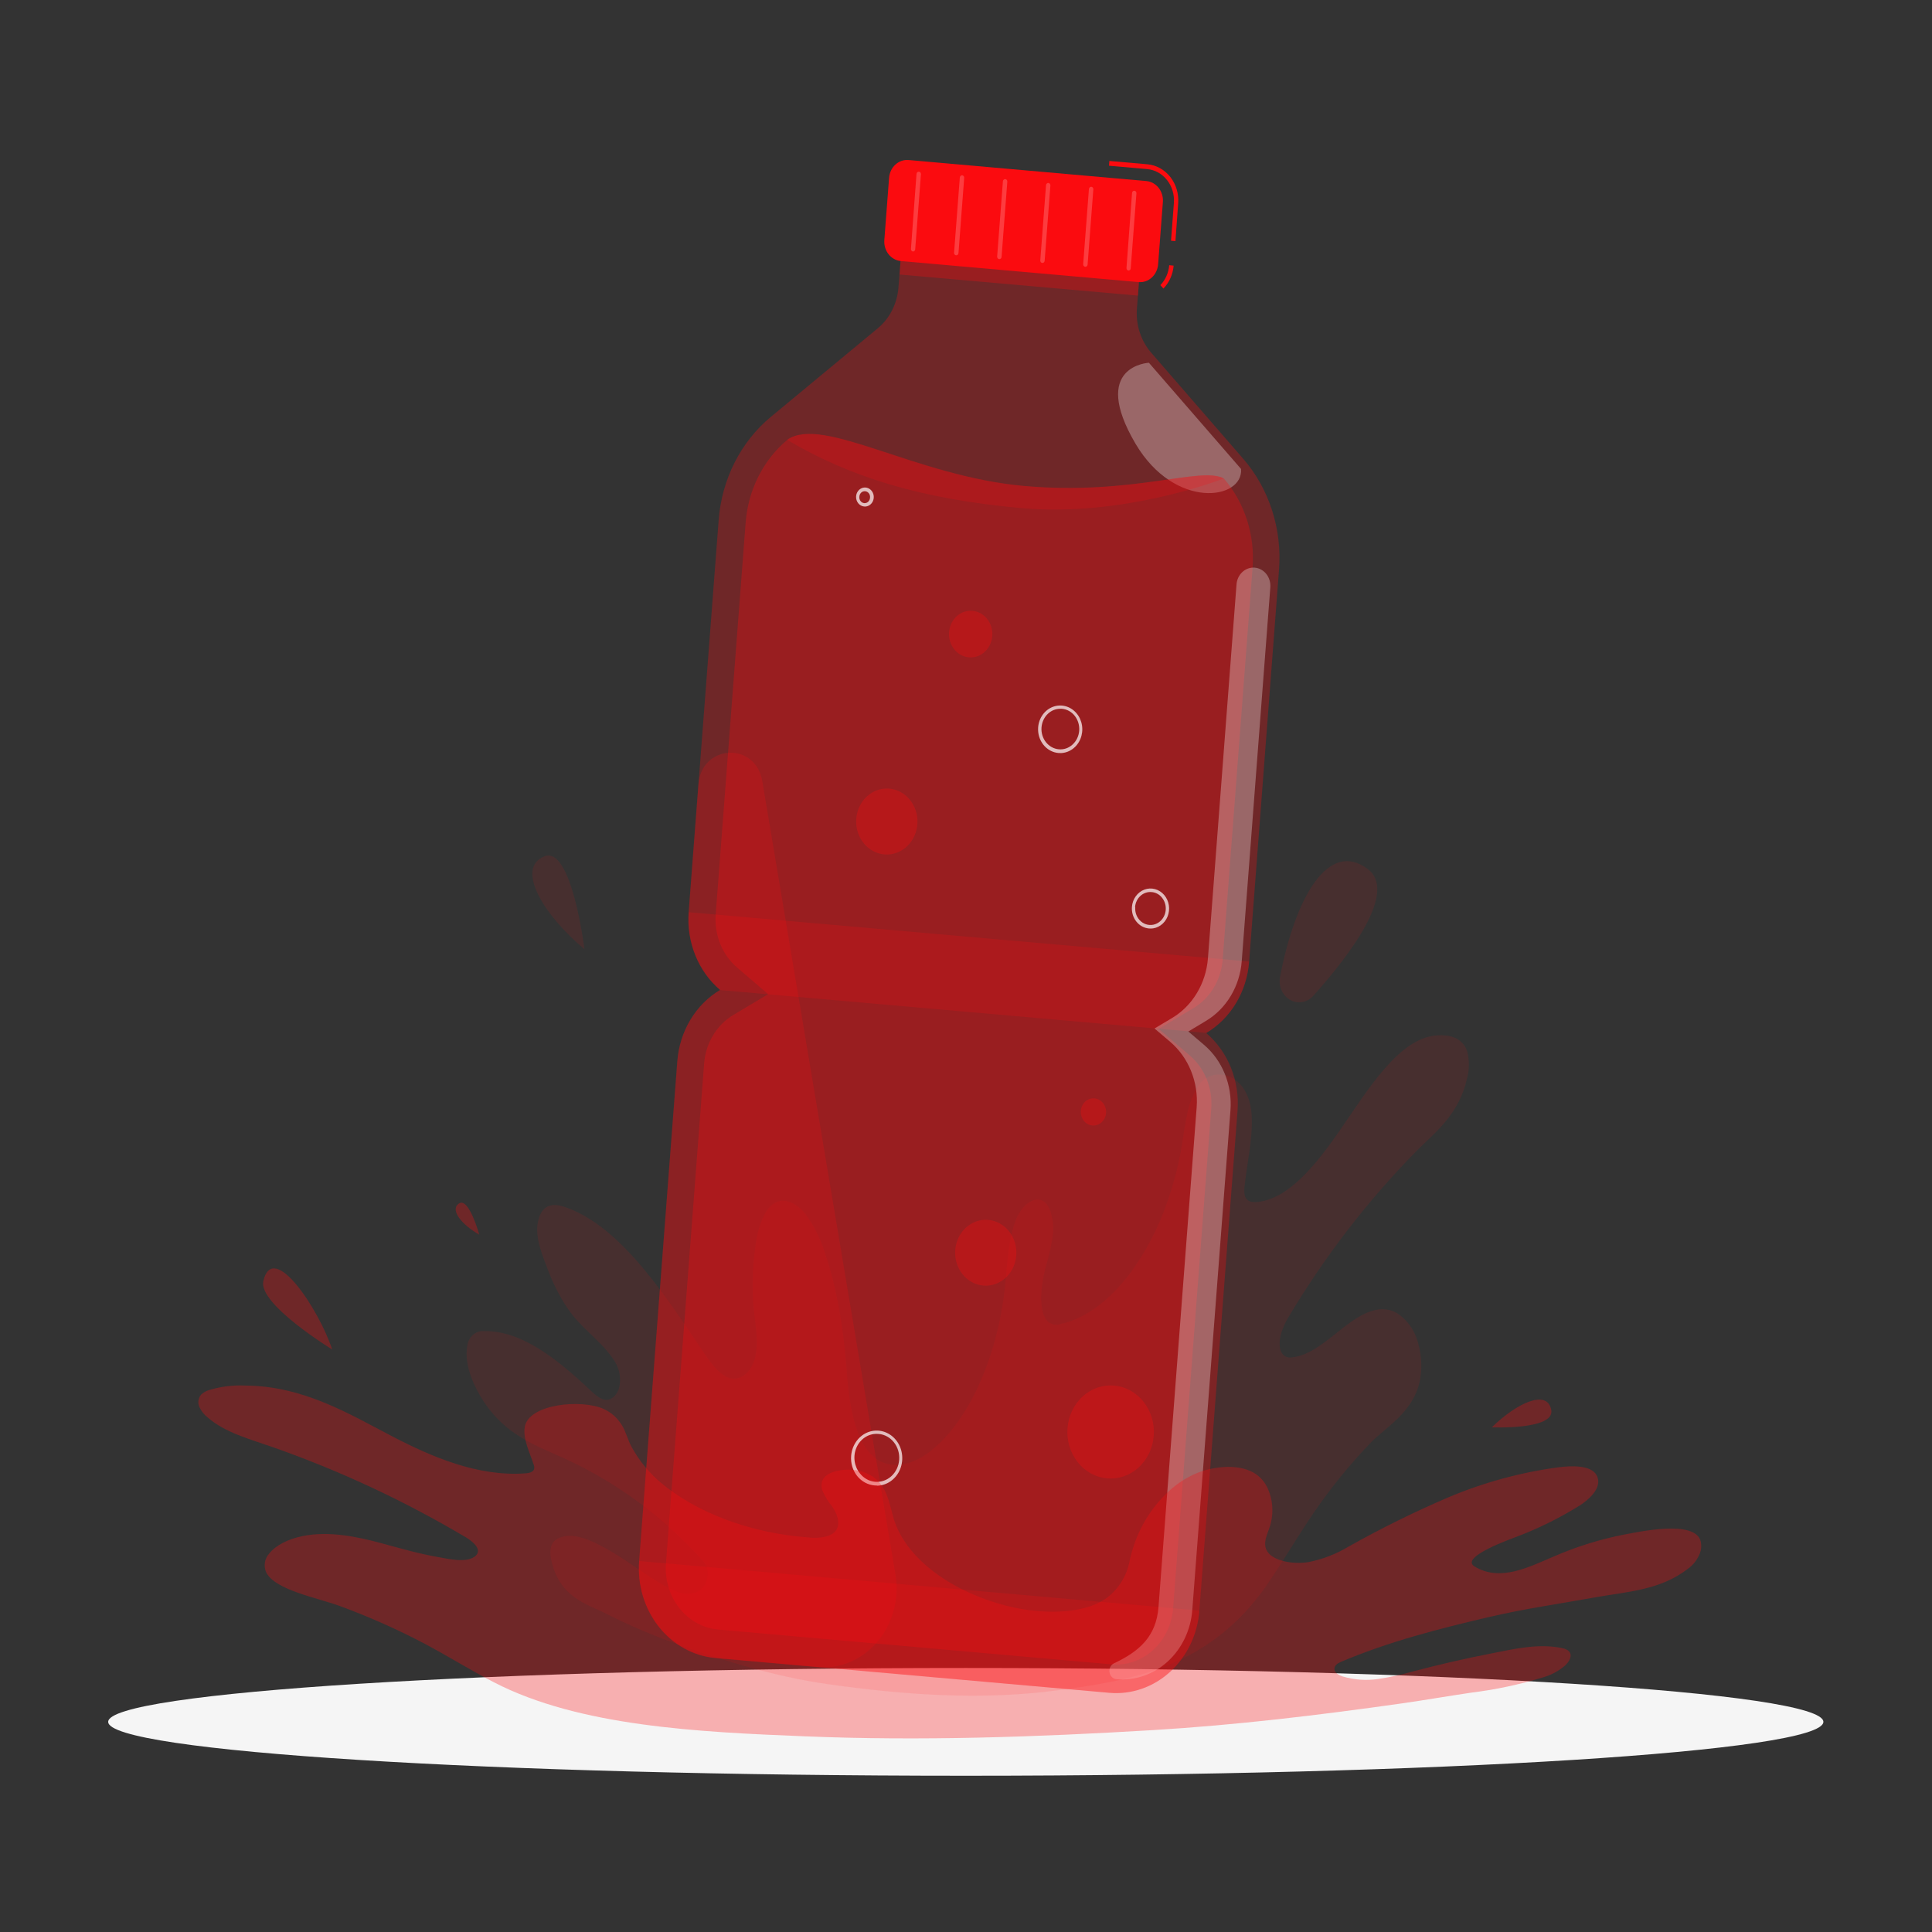 <svg width="500" height="500" viewBox="0 0 500 500" fill="none" xmlns="http://www.w3.org/2000/svg">
<rect x="0" y="0" width="500" height="500" fill="#333333" stroke="none"/>
<path d="M249.945 459.56C372.522 459.56 471.89 453.317 471.89 445.616C471.89 437.915 372.522 431.673 249.945 431.673C127.368 431.673 28 437.915 28 445.616C28 453.317 127.368 459.56 249.945 459.56Z" fill="#F5F5F5"/>
<path opacity="0.1" d="M120.938 348.269C121.078 347.161 121.606 346.152 122.415 345.449C123.223 344.746 124.251 344.402 125.288 344.488C135.086 344.34 144.255 351.78 152.76 359.774C154.649 361.536 156.698 363.371 158.816 361.511C159.471 360.927 159.949 360.147 160.189 359.269C160.556 357.834 160.556 356.319 160.189 354.884C159.877 353.702 159.352 352.597 158.644 351.632C154.947 346.397 150.448 343.872 146.796 338.464C144.751 335.371 143.056 332.025 141.748 328.499C140.604 325.383 138.314 320.37 139.23 316.182C140.249 311.144 143.74 311.587 145.858 312.265C152.554 314.42 158.804 319.557 164.482 325.95C170.537 332.749 176.02 340.94 181.481 349.095C183.541 352.174 185.716 355.364 188.349 356.485C190.982 357.606 194.313 355.783 195.423 351.324C196.533 346.865 195.228 341.741 194.954 337.307C194.587 332.015 194.825 326.695 195.663 321.466C196.035 318.705 196.902 316.049 198.216 313.644C201.169 308.976 205.542 310.614 208.404 314.137C210.586 317.085 212.275 320.42 213.395 323.991C216.508 332.934 218.328 343.798 219.118 354.613C219.553 361.067 220.469 367.805 222.941 372.831C226.936 380.936 234.388 380.283 240.169 376.034C250.231 368.643 257.992 351.94 260.064 333.266C260.739 327.181 260.911 320.616 262.971 315.504C264.769 311.094 269.382 308.113 271.637 312.868C272.544 315.246 272.799 317.853 272.369 320.382C271.967 322.886 271.397 325.356 270.664 327.773C269.519 331.961 268.374 339.819 271.465 342.258C271.926 342.559 272.442 342.749 272.978 342.813C273.514 342.876 274.056 342.813 274.567 342.628C284.686 340.374 294.096 330.113 300.277 315.812C302.518 310.431 304.229 304.812 305.382 299.048C306.126 295.537 306.435 291.743 307.26 288.245C307.793 285.494 308.862 282.895 310.396 280.62C314.334 275.545 323.423 277.935 323.938 288.812C324.224 295.044 322.667 301.203 322.061 307.362C321.706 311.218 323.915 311.181 325.563 311.057C333.462 310.195 340.444 301.622 346.637 292.704C353.997 282.098 362.148 268.327 372.198 267.933C374.487 267.834 378.299 268.155 379.673 271.961C380.31 274.293 380.31 276.773 379.673 279.105C377.635 288.196 371.66 292.901 367.081 297.385C354.174 310.421 342.82 325.13 333.278 341.174C331.825 343.638 330.325 347.69 331.71 350.117C331.984 350.564 332.375 350.914 332.833 351.122C333.292 351.33 333.797 351.388 334.286 351.287C339.013 350.905 343.443 346.853 347.759 343.502C352.074 340.152 356.974 337.22 361.495 339.807C362.889 340.705 364.103 341.891 365.068 343.297C366.033 344.703 366.729 346.301 367.116 347.998C367.923 350.976 368.053 354.12 367.493 357.163C365.834 365.526 358.656 369.296 354.707 373.41C349.269 379.055 344.291 385.191 339.826 391.751C335.705 397.824 331.813 404.475 327.692 410.449C312.811 431.784 292.207 434.949 273.892 437.425C253.963 440.11 233.988 438.657 214.173 435.849C199.761 433.779 185.556 429.357 171.487 424.122C166.657 422.237 161.861 420.18 157.121 417.741C152.028 415.13 144.53 413.516 142.572 403.243C142.16 401.026 142.641 399.228 144.003 398.39C148.227 395.816 154.248 399.265 158.22 401.544C163.703 404.697 168.9 409.193 174.532 411.632C175.439 412.105 176.426 412.377 177.432 412.432C178.439 412.488 179.446 412.324 180.393 411.952C181.319 411.534 182.083 410.786 182.557 409.833C183.155 408.58 183.302 407.132 182.969 405.769C182.734 405.036 182.342 404.374 181.824 403.835C171.734 392.631 159.671 383.703 146.338 377.573C142.046 375.59 137.662 373.964 133.529 371.156C130.189 368.933 127.307 365.999 125.059 362.533C123.055 359.405 119.965 353.554 120.938 348.269Z" fill="#FB0B0F"/>
<path opacity="0.1" d="M339.884 257.721C339.119 258.574 338.116 259.136 337.028 259.321C335.941 259.507 334.826 259.306 333.854 258.749C332.881 258.193 332.104 257.31 331.638 256.236C331.173 255.162 331.046 253.953 331.275 252.794C335.225 232.224 343.81 217.171 354.021 224.944C361.644 230.745 349.694 246.759 339.884 257.721Z" fill="#FB0B0F"/>
<path opacity="0.1" d="M151.26 245.662C140.695 236.843 133.312 224.722 140.844 221.63C147.964 218.674 151.26 245.662 151.26 245.662Z" fill="#FB0B0F"/>
<path opacity="0.3" d="M312.182 267.354C315.305 265.499 317.952 262.841 319.888 259.617C321.823 256.393 322.987 252.703 323.274 248.877L331.012 147.44C331.414 142.226 330.797 136.979 329.202 132.037C327.608 127.094 325.07 122.565 321.752 118.74L297.908 91.259C296.595 89.74 295.59 87.944 294.957 85.985C294.325 84.025 294.078 81.945 294.233 79.877L295.378 65.022L233.668 59.578L232.523 74.359C232.366 76.428 231.81 78.439 230.89 80.263C229.969 82.088 228.705 83.685 227.177 84.953L199.476 107.9C195.624 111.091 192.435 115.112 190.112 119.707C187.79 124.301 186.386 129.368 185.991 134.581L178.241 236.017C177.948 239.838 178.538 243.678 179.958 247.194C181.378 250.71 183.584 253.793 186.38 256.169C183.258 258.023 180.611 260.681 178.677 263.906C176.743 267.13 175.583 270.82 175.3 274.646L165.421 403.982C165.187 407.028 165.514 410.093 166.382 413.002C167.25 415.912 168.642 418.609 170.479 420.939C172.316 423.269 174.562 425.187 177.088 426.583C179.614 427.979 182.371 428.825 185.201 429.074L287.079 438.09C289.909 438.341 292.757 437.99 295.461 437.056C298.165 436.122 300.671 434.624 302.837 432.647C305.002 430.671 306.785 428.254 308.082 425.536C309.379 422.817 310.165 419.851 310.396 416.805L320.275 287.469C320.568 283.658 319.982 279.829 318.57 276.32C317.159 272.812 314.964 269.732 312.182 267.354Z" fill="#FB0B0F"/>
<path opacity="0.3" d="M233.68 59.591L232.805 71.045L294.502 76.503L295.377 65.049L233.68 59.591Z" fill="#FB0B0F"/>
<path opacity="0.3" d="M321.18 121.364L297.336 93.883C297.336 93.883 281.962 94.609 293.901 114.884C304.078 132.043 321.809 129.37 321.18 121.364Z" fill="white"/>
<path opacity="0.2" d="M165.433 403.995C165.199 407.04 165.526 410.105 166.393 413.015C167.261 415.924 168.654 418.621 170.491 420.951C172.328 423.282 174.573 425.199 177.099 426.595C179.626 427.991 182.383 428.837 185.213 429.086L287.091 438.102C292.806 438.607 298.473 436.647 302.846 432.656C307.218 428.664 309.939 422.967 310.408 416.817L165.433 403.995Z" fill="#FB0B0F"/>
<path opacity="0.3" d="M316.727 123.827C319.39 126.902 321.427 130.541 322.708 134.512C323.989 138.482 324.486 142.697 324.167 146.886L316.429 248.323C316.228 250.931 315.431 253.444 314.109 255.641C312.787 257.837 310.981 259.648 308.851 260.912L299.842 266.282L307.913 273.168C309.822 274.79 311.329 276.895 312.3 279.295C313.271 281.696 313.674 284.317 313.476 286.927L303.597 416.263C303.262 420.442 301.404 424.309 298.43 427.02C295.456 429.732 291.606 431.067 287.72 430.736L185.842 421.72C181.945 421.368 178.337 419.369 175.807 416.16C173.277 412.95 172.033 408.793 172.346 404.598L182.225 275.262C182.422 272.654 183.216 270.14 184.537 267.943C185.857 265.746 187.662 263.936 189.792 262.673L198.8 257.29L190.787 250.417C188.878 248.795 187.371 246.69 186.4 244.289C185.43 241.889 185.026 239.267 185.224 236.658L192.974 135.221C193.295 131.034 194.425 126.964 196.292 123.274C198.159 119.583 200.721 116.352 203.814 113.788C212.972 107.42 237.01 123.273 265.158 125.761C293.306 128.249 310.843 120.575 316.727 123.827Z" fill="#FB0B0F"/>
<path opacity="0.2" d="M265.032 125.798C236.896 123.335 212.834 107.432 203.677 113.813C219.702 123.298 238.018 129.161 264.586 131.514C291.154 133.866 316.727 123.827 316.727 123.827C310.843 120.575 293.169 128.286 265.032 125.798Z" fill="#FB0B0F"/>
<path opacity="0.2" d="M178.253 236.079C177.96 239.9 178.55 243.739 179.97 247.255C181.39 250.771 183.596 253.854 186.392 256.231L312.182 267.317C315.305 265.462 317.952 262.804 319.888 259.58C321.823 256.356 322.987 252.666 323.274 248.84L178.253 236.079Z" fill="#FB0B0F"/>
<path d="M304.203 62.398L303.058 62.3L303.802 52.532C303.884 51.467 303.769 50.394 303.465 49.377C303.161 48.359 302.673 47.416 302.03 46.601C301.387 45.787 300.601 45.117 299.716 44.629C298.832 44.142 297.867 43.847 296.877 43.762L287.01 42.887L287.101 41.655L296.969 42.518C299.263 42.728 301.387 43.907 302.875 45.798C304.364 47.688 305.097 50.136 304.913 52.606L304.203 62.398Z" fill="#FB0B0F"/>
<path d="M301.09 74.679L300.3 73.793C301.619 72.427 302.432 70.593 302.589 68.631L303.734 68.742C303.551 71.001 302.611 73.111 301.09 74.679Z" fill="#FB0B0F"/>
<path d="M296.67 46.856L235.145 41.413C232.568 41.185 230.307 43.248 230.095 46.021L228.864 62.128C228.652 64.901 230.57 67.333 233.147 67.561L294.673 73.004C297.25 73.233 299.51 71.169 299.722 68.396L300.953 52.29C301.165 49.517 299.247 47.084 296.67 46.856Z" fill="#FB0B0F"/>
<path opacity="0.2" d="M236.278 65.084C236.202 65.078 236.129 65.055 236.062 65.019C235.994 64.982 235.935 64.931 235.886 64.869C235.837 64.807 235.8 64.736 235.777 64.659C235.753 64.581 235.745 64.5 235.751 64.419L237.193 44.994C237.208 44.831 237.28 44.681 237.396 44.576C237.511 44.47 237.66 44.417 237.811 44.427C237.887 44.433 237.96 44.455 238.027 44.492C238.095 44.529 238.154 44.58 238.203 44.642C238.252 44.704 238.289 44.775 238.312 44.852C238.336 44.93 238.344 45.011 238.338 45.092L236.85 64.567C236.83 64.713 236.761 64.847 236.655 64.943C236.55 65.038 236.415 65.088 236.278 65.084Z" fill="white"/>
<path opacity="0.2" d="M247.439 66.069C247.363 66.063 247.29 66.041 247.223 66.004C247.156 65.967 247.096 65.916 247.047 65.855C246.998 65.793 246.961 65.721 246.938 65.644C246.915 65.567 246.906 65.485 246.912 65.404L248.4 45.93C248.415 45.767 248.487 45.618 248.603 45.512C248.718 45.406 248.867 45.353 249.018 45.363C249.168 45.379 249.306 45.457 249.403 45.582C249.499 45.706 249.546 45.867 249.533 46.028L248.057 65.503C248.051 65.584 248.03 65.663 247.996 65.735C247.962 65.807 247.915 65.872 247.857 65.924C247.8 65.977 247.733 66.017 247.661 66.042C247.59 66.067 247.514 66.076 247.439 66.069Z" fill="white"/>
<path opacity="0.2" d="M258.588 67.055C258.513 67.048 258.439 67.026 258.372 66.989C258.305 66.953 258.245 66.902 258.196 66.84C258.147 66.778 258.11 66.706 258.087 66.629C258.064 66.552 258.055 66.47 258.062 66.389L259.55 46.915C259.567 46.754 259.64 46.606 259.755 46.501C259.87 46.395 260.017 46.341 260.168 46.348C260.319 46.364 260.458 46.442 260.556 46.566C260.654 46.691 260.704 46.851 260.694 47.014L259.206 66.5C259.201 66.581 259.18 66.659 259.145 66.731C259.111 66.803 259.064 66.866 259.006 66.918C258.948 66.97 258.882 67.008 258.81 67.032C258.738 67.055 258.663 67.063 258.588 67.055Z" fill="white"/>
<path opacity="0.2" d="M269.748 68.052C269.673 68.046 269.6 68.024 269.532 67.987C269.465 67.95 269.405 67.9 269.356 67.838C269.307 67.776 269.27 67.704 269.247 67.627C269.224 67.55 269.215 67.468 269.222 67.387L270.71 47.913C270.727 47.752 270.8 47.604 270.915 47.498C271.03 47.393 271.177 47.339 271.328 47.346C271.478 47.362 271.616 47.44 271.712 47.565C271.809 47.69 271.856 47.85 271.843 48.011L270.355 67.498C270.34 67.657 270.269 67.804 270.156 67.907C270.043 68.011 269.896 68.063 269.748 68.052Z" fill="white"/>
<path opacity="0.2" d="M280.852 69.038C280.702 69.025 280.563 68.95 280.464 68.828C280.366 68.705 280.316 68.546 280.325 68.385L281.813 48.898C281.836 48.739 281.91 48.595 282.024 48.49C282.138 48.386 282.282 48.33 282.432 48.332C282.582 48.347 282.722 48.425 282.82 48.55C282.918 48.674 282.968 48.834 282.958 48.997L281.47 68.484C281.456 68.645 281.382 68.794 281.267 68.897C281.151 69.001 281.002 69.052 280.852 69.038Z" fill="white"/>
<path opacity="0.2" d="M292.058 70.023C291.907 70.008 291.768 69.929 291.67 69.805C291.571 69.681 291.522 69.521 291.531 69.358L292.974 49.921C292.979 49.84 293 49.762 293.035 49.69C293.069 49.618 293.116 49.555 293.174 49.503C293.232 49.451 293.298 49.413 293.37 49.389C293.442 49.366 293.517 49.358 293.592 49.366C293.666 49.373 293.738 49.394 293.803 49.431C293.869 49.467 293.928 49.517 293.976 49.577C294.024 49.638 294.06 49.708 294.082 49.784C294.105 49.86 294.113 49.94 294.107 50.019L292.63 69.506C292.604 69.65 292.533 69.779 292.429 69.873C292.325 69.967 292.194 70.02 292.058 70.023Z" fill="white"/>
<path opacity="0.2" d="M197.289 202.205C195.549 191.846 181.527 192.573 180.726 203.067L178.207 236.079C177.914 239.9 178.504 243.739 179.924 247.255C181.344 250.771 183.55 253.855 186.346 256.231C183.223 258.085 180.577 260.743 178.643 263.967C176.709 267.192 175.549 270.882 175.265 274.707L165.387 404.044C165.153 407.089 165.48 410.154 166.348 413.064C167.215 415.973 168.608 418.67 170.445 421.001C172.282 423.331 174.527 425.249 177.054 426.644C179.58 428.04 182.337 428.887 185.167 429.135L211.495 431.463C214.396 431.719 217.312 431.253 220.019 430.103C222.726 428.953 225.151 427.149 227.107 424.83C229.063 422.511 230.497 419.739 231.299 416.729C232.101 413.719 232.25 410.55 231.733 407.468L197.289 202.205Z" fill="#FB0B0F"/>
<path opacity="0.3" d="M294.669 379.781C299.385 375.478 299.966 367.876 295.967 362.802C291.968 357.728 284.903 357.103 280.188 361.406C275.472 365.709 274.891 373.311 278.89 378.385C282.889 383.459 289.954 384.084 294.669 379.781Z" fill="#FB0B0F"/>
<path opacity="0.3" d="M263.007 324.902C262.879 326.583 262.291 328.185 261.318 329.506C260.344 330.827 259.028 331.807 257.536 332.323C256.045 332.839 254.444 332.868 252.938 332.405C251.431 331.942 250.086 331.009 249.072 329.723C248.058 328.438 247.421 326.857 247.242 325.182C247.063 323.507 247.35 321.813 248.066 320.313C248.782 318.814 249.895 317.576 251.265 316.757C252.635 315.938 254.199 315.575 255.761 315.713C256.798 315.803 257.808 316.113 258.734 316.624C259.659 317.134 260.482 317.837 261.155 318.69C261.828 319.544 262.338 320.532 262.656 321.598C262.974 322.664 263.093 323.787 263.007 324.902Z" fill="#FB0B0F"/>
<path opacity="0.3" d="M229.89 221.138C228.323 221.218 226.768 220.797 225.423 219.928C224.079 219.058 223.004 217.778 222.334 216.251C221.665 214.724 221.432 213.017 221.665 211.347C221.897 209.677 222.584 208.119 223.64 206.87C224.695 205.62 226.071 204.735 227.594 204.328C229.117 203.92 230.718 204.007 232.194 204.579C233.671 205.15 234.957 206.18 235.889 207.538C236.822 208.895 237.359 210.521 237.434 212.207C237.53 214.467 236.79 216.675 235.376 218.349C233.963 220.023 231.99 221.026 229.89 221.138Z" fill="#FB0B0F"/>
<path opacity="0.3" d="M251.49 170.13C250.382 170.189 249.282 169.894 248.33 169.28C247.378 168.667 246.616 167.763 246.141 166.684C245.666 165.605 245.499 164.398 245.662 163.217C245.825 162.036 246.309 160.933 247.055 160.048C247.8 159.163 248.773 158.536 249.849 158.246C250.926 157.956 252.058 158.017 253.103 158.42C254.147 158.822 255.058 159.55 255.718 160.509C256.379 161.469 256.76 162.618 256.813 163.811C256.882 165.407 256.36 166.968 255.363 168.152C254.366 169.336 252.973 170.047 251.49 170.13Z" fill="#FB0B0F"/>
<path opacity="0.3" d="M286.243 288.06C286.189 288.754 285.945 289.415 285.542 289.959C285.139 290.504 284.595 290.908 283.979 291.12C283.363 291.333 282.702 291.344 282.08 291.152C281.458 290.96 280.902 290.574 280.484 290.043C280.065 289.512 279.803 288.86 279.729 288.168C279.655 287.476 279.773 286.777 280.068 286.157C280.363 285.538 280.823 285.026 281.388 284.687C281.953 284.349 282.599 284.198 283.244 284.254C284.11 284.332 284.912 284.777 285.474 285.49C286.036 286.203 286.313 287.127 286.243 288.06Z" fill="#FB0B0F"/>
<path opacity="0.7" d="M226.948 384.434H226.399C225.522 384.369 224.666 384.118 223.88 383.695C223.094 383.272 222.394 382.686 221.82 381.971C221.255 381.257 220.828 380.431 220.562 379.538C220.297 378.646 220.199 377.706 220.275 376.772C220.381 375.392 220.859 374.076 221.65 372.983C222.44 371.89 223.509 371.068 224.726 370.619C225.944 370.169 227.256 370.11 228.504 370.449C229.751 370.789 230.88 371.511 231.753 372.53C232.625 373.548 233.203 374.817 233.416 376.183C233.629 377.549 233.468 378.952 232.952 380.221C232.437 381.49 231.589 382.569 230.513 383.329C229.436 384.088 228.178 384.493 226.891 384.496L226.948 384.434ZM226.948 371.082C225.837 371.059 224.745 371.385 223.803 372.02C222.861 372.655 222.112 373.571 221.646 374.656C221.18 375.741 221.017 376.949 221.178 378.132C221.339 379.315 221.817 380.422 222.553 381.318C223.041 381.941 223.64 382.453 224.314 382.825C224.988 383.197 225.724 383.422 226.479 383.486C228.004 383.621 229.518 383.099 230.685 382.034C231.853 380.969 232.58 379.449 232.706 377.807C232.832 376.166 232.347 374.537 231.357 373.281C230.368 372.024 228.955 371.242 227.429 371.106L226.948 371.082Z" fill="white"/>
<path opacity="0.7" d="M297.748 240.291H297.347C296.076 240.178 294.898 239.528 294.072 238.482C293.246 237.436 292.839 236.08 292.94 234.712C293.016 233.707 293.362 232.748 293.935 231.952C294.509 231.156 295.286 230.557 296.171 230.228C297.057 229.9 298.012 229.855 298.92 230.101C299.828 230.347 300.649 230.873 301.285 231.613C301.92 232.353 302.341 233.277 302.496 234.27C302.651 235.264 302.534 236.285 302.159 237.208C301.784 238.131 301.167 238.917 300.383 239.469C299.6 240.021 298.684 240.315 297.748 240.316V240.291ZM293.799 234.761C293.743 235.46 293.849 236.164 294.106 236.809C294.364 237.453 294.766 238.02 295.276 238.457C295.786 238.895 296.389 239.19 297.031 239.317C297.672 239.443 298.333 239.397 298.954 239.183C299.576 238.968 300.138 238.592 300.591 238.088C301.045 237.583 301.376 236.966 301.554 236.291C301.733 235.615 301.753 234.903 301.615 234.217C301.476 233.531 301.182 232.893 300.758 232.359C300.42 231.923 300.003 231.567 299.533 231.311C299.063 231.054 298.549 230.904 298.022 230.868C297.504 230.821 296.983 230.885 296.488 231.055C295.992 231.225 295.533 231.499 295.136 231.86C294.74 232.222 294.413 232.664 294.176 233.162C293.938 233.66 293.795 234.203 293.753 234.761H293.799Z" fill="white"/>
<path opacity="0.7" d="M223.788 131.082H223.616C223.027 131.02 222.484 130.714 222.099 130.229C221.715 129.745 221.52 129.119 221.556 128.483C221.583 128.003 221.739 127.542 222.007 127.157C222.274 126.772 222.64 126.479 223.06 126.315C223.48 126.151 223.935 126.123 224.37 126.234C224.805 126.345 225.2 126.591 225.506 126.94C225.813 127.29 226.018 127.729 226.096 128.202C226.173 128.676 226.121 129.163 225.944 129.605C225.767 130.046 225.475 130.423 225.102 130.687C224.729 130.952 224.292 131.094 223.845 131.095L223.788 131.082ZM222.403 128.545C222.381 128.744 222.396 128.946 222.447 129.138C222.499 129.331 222.587 129.51 222.704 129.665C222.822 129.821 222.968 129.949 223.132 130.043C223.297 130.136 223.478 130.193 223.663 130.209C223.849 130.226 224.036 130.202 224.213 130.139C224.39 130.076 224.553 129.975 224.693 129.843C224.833 129.711 224.946 129.549 225.027 129.369C225.107 129.188 225.153 128.991 225.162 128.791C225.184 128.592 225.169 128.39 225.117 128.198C225.065 128.005 224.978 127.826 224.86 127.671C224.743 127.515 224.597 127.387 224.432 127.293C224.267 127.2 224.087 127.143 223.901 127.127C223.716 127.11 223.529 127.134 223.352 127.197C223.175 127.26 223.012 127.361 222.872 127.493C222.732 127.625 222.618 127.787 222.538 127.967C222.457 128.148 222.411 128.345 222.403 128.545Z" fill="white"/>
<path opacity="0.7" d="M274.407 194.876H273.926C273.174 194.812 272.44 194.589 271.768 194.219C271.096 193.849 270.499 193.34 270.011 192.721C269.522 192.101 269.152 191.384 268.923 190.61C268.693 189.836 268.608 189.021 268.672 188.212C268.768 187.022 269.183 185.887 269.867 184.947C270.551 184.006 271.474 183.299 272.525 182.913C273.576 182.527 274.708 182.478 275.784 182.772C276.86 183.067 277.833 183.691 278.585 184.57C279.337 185.449 279.835 186.544 280.019 187.722C280.203 188.9 280.064 190.11 279.62 191.205C279.176 192.3 278.446 193.232 277.518 193.888C276.591 194.544 275.506 194.896 274.396 194.901L274.407 194.876ZM274.407 183.433C273.255 183.426 272.138 183.863 271.259 184.665C270.268 185.567 269.65 186.857 269.542 188.249C269.438 189.639 269.851 191.017 270.69 192.079C271.529 193.142 272.726 193.802 274.018 193.915C274.658 193.976 275.302 193.899 275.914 193.687C276.525 193.475 277.091 193.134 277.578 192.683C278.068 192.239 278.472 191.694 278.767 191.081C279.062 190.468 279.241 189.799 279.295 189.111C279.398 187.718 278.987 186.337 278.15 185.268C277.736 184.74 277.228 184.305 276.656 183.99C276.084 183.675 275.46 183.486 274.819 183.433H274.407Z" fill="white"/>
<path opacity="0.3" d="M321.362 248.729L328.757 151.998C328.804 151.38 328.737 150.758 328.561 150.168C328.384 149.578 328.101 149.031 327.728 148.558C327.355 148.086 326.899 147.697 326.386 147.414C325.873 147.132 325.314 146.96 324.739 146.911C324.165 146.86 323.587 146.932 323.039 147.122C322.49 147.312 321.982 147.616 321.543 148.018C321.103 148.419 320.742 148.91 320.48 149.462C320.217 150.014 320.058 150.616 320.012 151.234L312.617 247.966C312.373 251.18 311.394 254.28 309.766 256.988C308.138 259.696 305.913 261.929 303.288 263.486L298.789 266.171L302.83 269.608C305.183 271.606 307.042 274.199 308.24 277.155C309.438 280.112 309.939 283.342 309.698 286.557L299.819 415.894C299.224 423.654 294.691 427.435 288.315 430.453C287.905 430.645 287.566 430.978 287.353 431.401C287.139 431.824 287.063 432.311 287.137 432.786C287.211 433.261 287.43 433.695 287.759 434.02C288.089 434.345 288.51 434.542 288.956 434.58C293.763 435.002 298.53 433.352 302.207 429.994C305.884 426.635 308.171 421.842 308.565 416.67L318.443 287.333C318.688 284.117 318.189 280.886 316.991 277.929C315.792 274.971 313.932 272.379 311.575 270.384L307.535 266.947L312.033 264.25C314.66 262.695 316.887 260.463 318.515 257.755C320.144 255.046 321.122 251.945 321.362 248.729Z" fill="white"/>
<path opacity="0.3" d="M440.181 399.055C438.945 393.02 423.515 396.592 420.321 397.146C414.114 398.356 408.038 400.247 402.189 402.788C395.744 405.498 388.258 409.501 381.584 405.374C377.727 402.972 391.12 398.255 392.333 397.774C398.025 395.627 403.52 392.918 408.748 389.682C410.866 388.327 414.964 385.087 413.201 381.786C411.736 379.064 406.482 379.322 403.288 379.741C393.608 381.036 384.115 383.618 375.025 387.427C366.181 391.207 357.523 395.474 349.087 400.213C345.815 402.188 342.259 403.562 338.567 404.278C334.538 404.894 329.604 403.982 328.013 401.568C326.422 399.154 328.471 396.37 328.94 393.956C329.601 391.069 329.322 388.026 328.15 385.333C327.368 383.532 326.062 382.053 324.43 381.121C320.069 378.657 313.475 379.569 309.091 381.515C306.25 382.81 303.654 384.655 301.433 386.959C296.959 391.441 293.82 397.249 292.413 403.65C292.059 405.655 291.34 407.565 290.299 409.27C289.258 410.976 287.915 412.444 286.346 413.59C280.21 418.037 268.969 417.778 260.373 415.549C245.366 411.644 233.919 402.689 231.16 392.576C229.821 387.76 229.168 382.784 223.147 380.85C219.255 379.618 211.105 380.468 212.845 385.777C213.479 387.231 214.304 388.579 215.295 389.78C216.886 392.034 218.58 396.284 213.852 397.651C212.321 397.997 210.748 398.076 209.193 397.885C193.992 396.789 180.004 391.332 170.938 383.646C167.982 381.147 165.476 378.087 163.543 374.617C162.467 372.708 162.078 370.663 160.899 368.766C159.775 366.953 158.183 365.532 156.32 364.677C150.482 361.967 136.769 363.371 135.807 369.296C135.292 372.498 137.146 375.972 138.097 379.014C138.269 379.397 138.31 379.834 138.211 380.246C137.936 381.022 136.849 381.244 135.922 381.305C123.662 382.18 111.769 377.056 101.478 371.71C90.58 366.044 78.584 358.665 63.44 358.579C60.307 358.43 57.173 358.82 54.156 359.737C53.388 359.946 52.675 360.342 52.073 360.895C51.703 361.309 51.457 361.834 51.367 362.401C51.277 362.967 51.348 363.55 51.569 364.073C52.059 365.156 52.791 366.091 53.698 366.795C58.277 370.811 64.687 372.437 70.537 374.506C87.892 380.584 104.672 388.421 120.651 397.91C122.265 398.883 125.127 401.137 122.861 402.837C120.594 404.537 115.992 403.428 113.28 402.948C108.357 402.086 103.63 400.718 98.834 399.413C92.492 397.7 85.097 396.124 78.229 397.553C74.6 398.304 71.361 399.905 69.655 402.073C69.069 402.708 68.683 403.526 68.552 404.41C68.42 405.294 68.55 406.2 68.923 407C71.281 411.521 82.029 413.479 87.902 415.623C95.422 418.383 102.775 421.649 109.914 425.403C116.015 428.643 121.682 432.202 127.863 435.393C149.944 446.799 180.782 448.252 208.358 449.361C238.292 450.593 268.363 449.546 298.216 447.76C319.966 446.454 341.314 443.88 362.628 440.862C368.752 439.987 374.842 438.928 380.943 438.029C387.137 437.265 393.262 435.959 399.259 434.124C401.413 433.533 403.424 432.449 405.154 430.946C406.791 429.32 407.306 427.177 404.375 426.549C398.24 425.231 391.921 426.733 385.923 427.916C379.192 429.23 372.522 430.757 365.914 432.498C362.902 433.369 359.844 434.039 356.756 434.506C353.654 434.981 350.493 434.763 347.473 433.865C346.488 433.533 345.412 432.942 345.355 432.005C345.298 431.069 346.122 430.478 346.969 430.121C359.32 424.861 372.438 421.498 385.648 418.419C394.611 416.325 403.734 415.044 412.766 413.406C420.996 411.927 429.673 411.57 436.805 406.015C438.215 405.032 439.313 403.61 439.952 401.938C440.29 401.022 440.37 400.019 440.181 399.055Z" fill="#FB0B0F"/>
<path opacity="0.3" d="M85.967 349.242C82.613 338.969 70.663 320.801 68.144 331.542C66.794 337.516 85.967 349.242 85.967 349.242Z" fill="#FB0B0F"/>
<path opacity="0.3" d="M386.083 369.394C392.47 363.124 400.437 359.38 401.468 364.898C402.429 370.108 386.083 369.394 386.083 369.394Z" fill="#FB0B0F"/>
<path opacity="0.3" d="M124.029 319.52C119.656 317.056 116.245 313.102 118.809 311.451C121.373 309.801 124.029 319.52 124.029 319.52Z" fill="#FB0B0F"/>
</svg>
